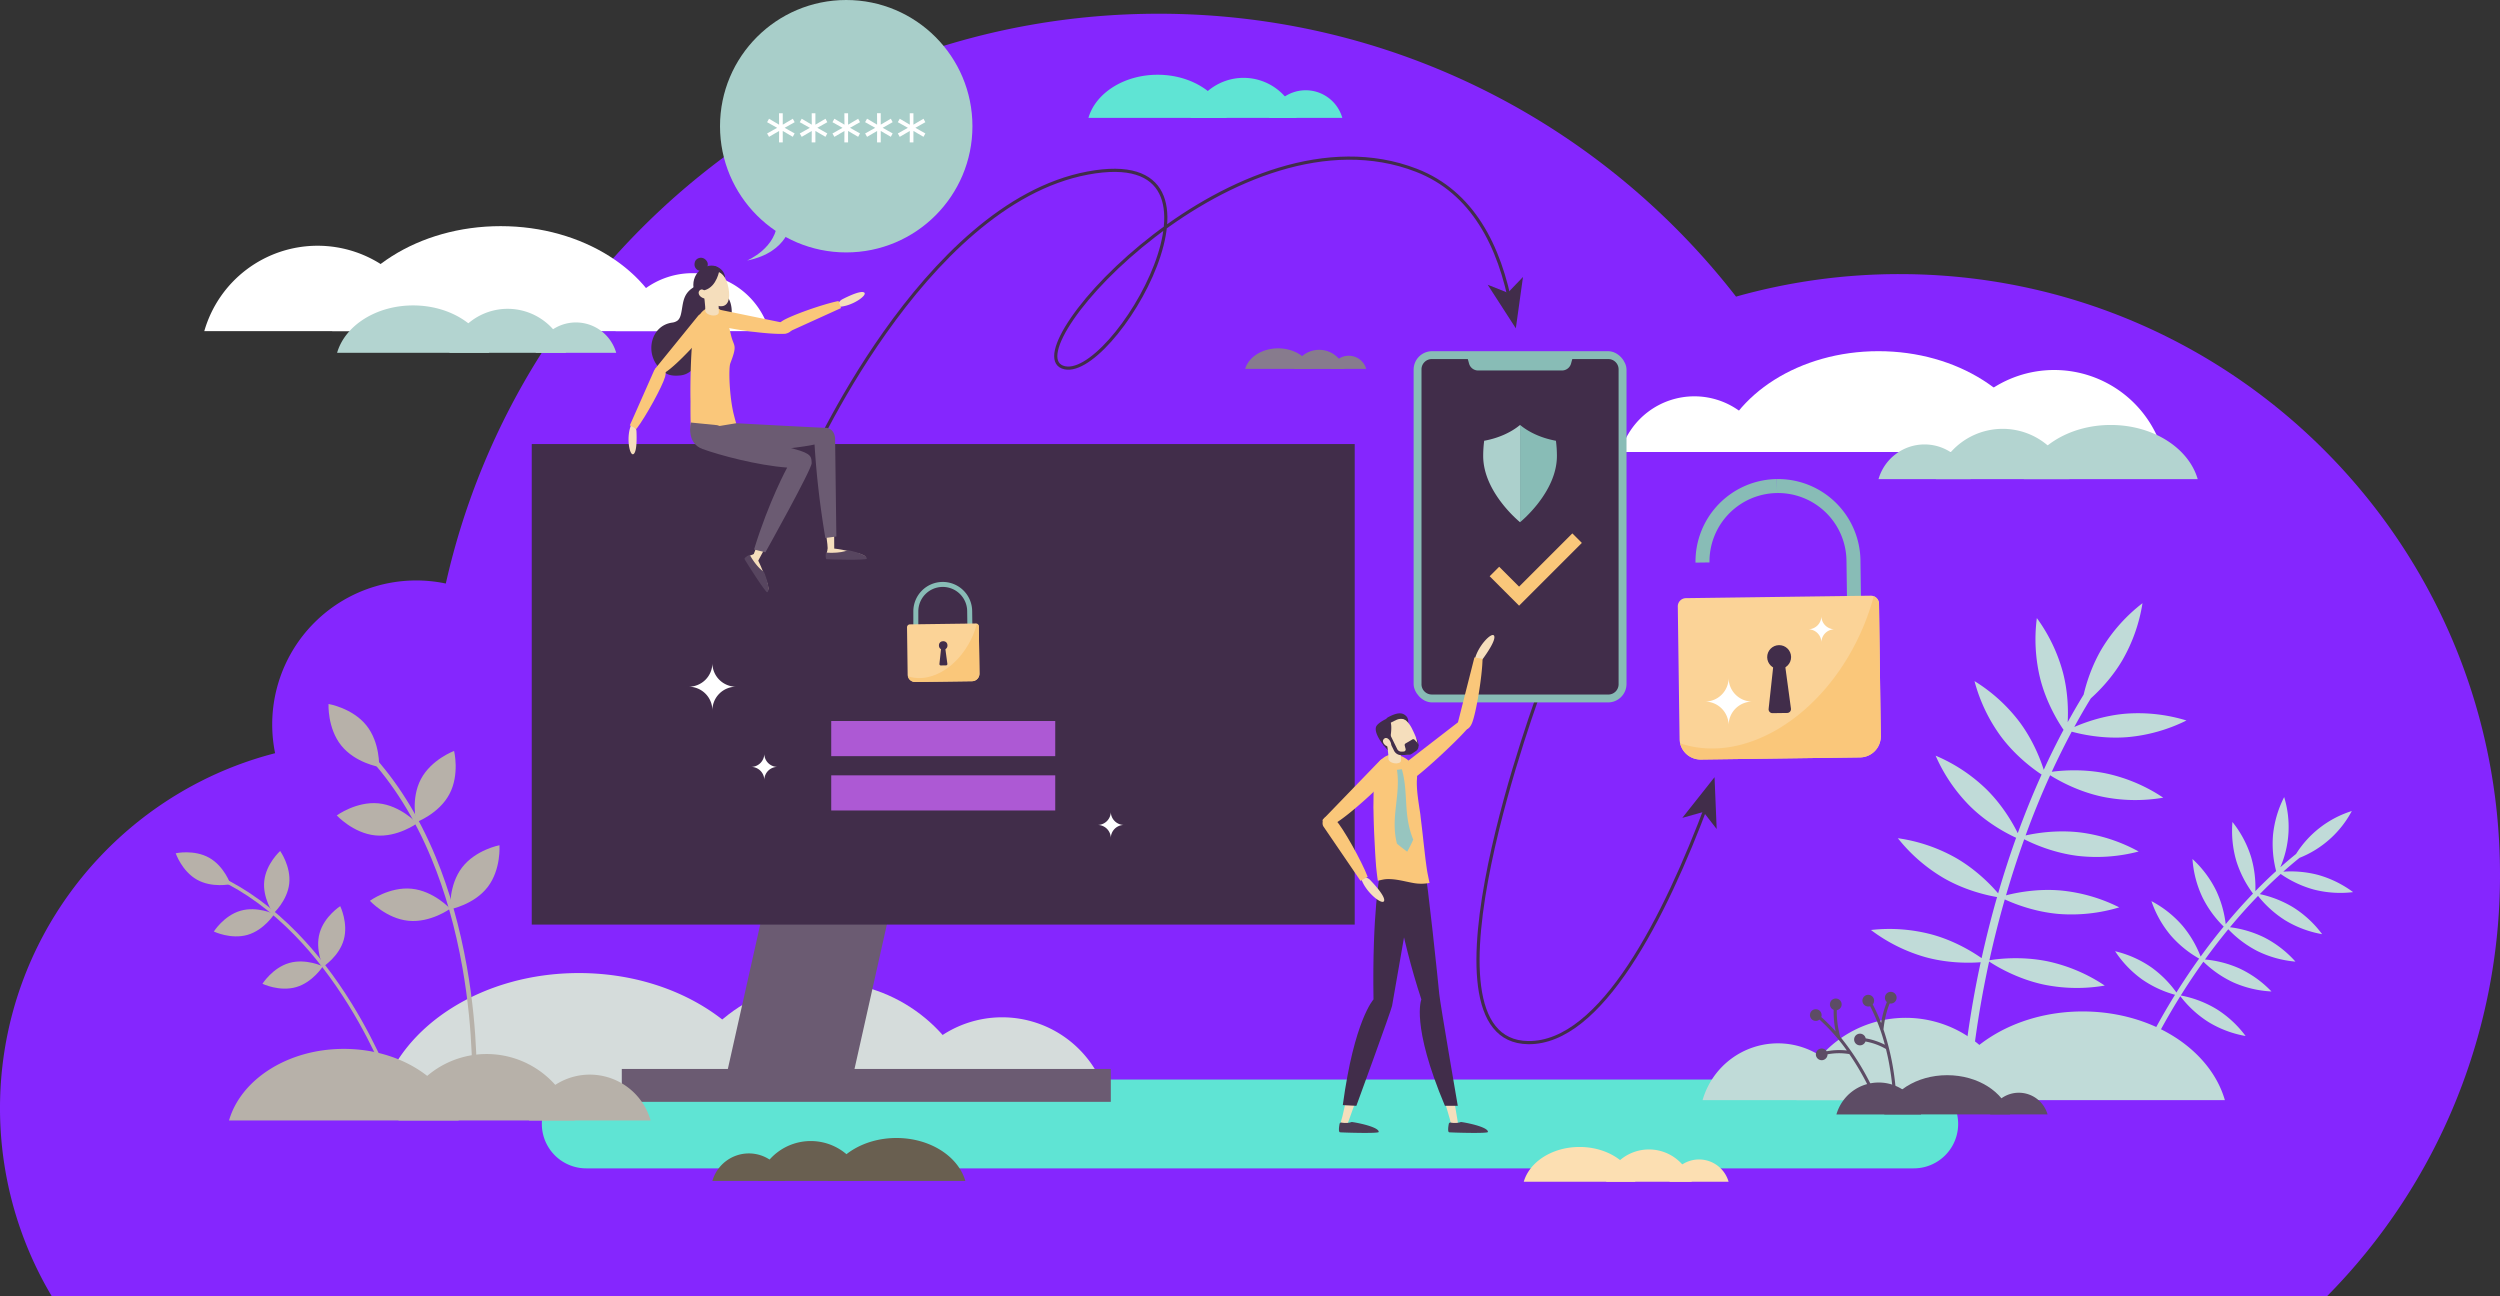<svg xmlns="http://www.w3.org/2000/svg" data-name="Layer 1" viewBox="-0.01 0 3156.76 1636.8"><rect x="-0.01" y="0" width="3156.76" height="1636.8" fill="#333333" stroke="none"/><path fill="#8526fe" d="M2620.19 593.31a759.62 759.62 0 0 0-206.46 28.44c-168.78-217.32-432.57-357.21-729.06-357.21-439.77 0-807.61 307.68-900.12 719.49A181.85 181.85 0 0 0 569 1198.28c-169.48 43.56-301.41 180.68-337.52 353A464.27 464.27 0 0 0 287 1884h2872.89a755.75 755.75 0 0 0 218.49-532.5c0-418.74-339.46-758.19-758.19-758.19Z" transform="translate(-221.63 -247.2)" class="coloreff2f5 svgShape"></path><path fill="#5fe4d4" d="M2638.1 1722.5H961.9a56.09 56.09 0 0 1 0-112.18h1676.2a56.09 56.09 0 0 1 0 112.18Z" transform="translate(-221.63 -247.2)" class="color90b4c1 svgShape"></path><path fill="#877b8d" d="M1887.3 688.93a33.24 33.24 0 0 1 32 24.09h-63.91a33.24 33.24 0 0 1 31.91-24.09Z" transform="translate(-221.63 -247.2)" class="color7b7e8d svgShape"></path><path fill="#877b8d" d="M1924.69 696.4a22.94 22.94 0 0 1 22.05 16.6h-44.1a22.94 22.94 0 0 1 22.05-16.6ZM1877.16 713c-4.29-14.85-21.3-25.94-41.63-25.94s-37.34 11.09-41.63 25.94Z" transform="translate(-221.63 -247.2)" class="color7b7e8d svgShape"></path><path fill="#ffffff" d="M1096 592.14a101 101 0 0 1 97.12 73.22H998.89a101 101 0 0 1 97.11-73.22ZM622.63 557.5A148.83 148.83 0 0 1 765.7 665.36H479.56A148.83 148.83 0 0 1 622.63 557.5Z" transform="translate(-221.63 -247.2)" class="colorfff svgShape"></path><path fill="#ffffff" d="M1066.63 665.36c-21.94-75.91-108.87-132.61-212.79-132.61S663 589.45 641.06 665.36Z" transform="translate(-221.63 -247.2)" class="colorfff svgShape"></path><path fill="#b3d4d0" d="M862.65 637.14a76.64 76.64 0 0 1 73.67 55.54H789a76.64 76.64 0 0 1 73.65-55.54Z" transform="translate(-221.63 -247.2)" class="colorb3cbd4 svgShape"></path><path fill="#b3d4d0" d="M948.86 654.36a52.89 52.89 0 0 1 50.84 38.33H898a52.89 52.89 0 0 1 50.86-38.33ZM839.28 692.68c-9.9-34.24-49.11-59.82-96-59.82s-86.09 25.58-96 59.82Z" transform="translate(-221.63 -247.2)" class="colorb3cbd4 svgShape"></path><path fill="#ffffff" d="M2361.09 747.64a97 97 0 0 0-93.22 70.28h186.44a97 97 0 0 0-93.22-70.28ZM2815.46 714.4a142.85 142.85 0 0 0-137.32 103.52h274.64a142.85 142.85 0 0 0-137.32-103.52Z" transform="translate(-221.63 -247.2)" class="colorfff svgShape"></path><path fill="#ffffff" d="M2389.29 817.92c21.06-72.86 104.5-127.28 204.24-127.28s183.18 54.42 204.24 127.28Z" transform="translate(-221.63 -247.2)" class="colorfff svgShape"></path><path fill="#b3d4d0" d="M2750.39 788.7a87.66 87.66 0 0 0-84.26 63.52h168.53a87.66 87.66 0 0 0-84.27-63.52Z" transform="translate(-221.63 -247.2)" class="colorb3cbd4 svgShape"></path><path fill="#b3d4d0" d="M2651.77 808.39a60.49 60.49 0 0 0-58.15 43.84h116.3a60.49 60.49 0 0 0-58.15-43.84ZM2777.11 852.23c11.32-39.16 56.17-68.42 109.78-68.42s98.46 29.25 109.78 68.42Z" transform="translate(-221.63 -247.2)" class="colorb3cbd4 svgShape"></path><path fill="#c0dbd8" d="M2628 1532.42a143.44 143.44 0 0 0-137.88 103.95h275.76A143.44 143.44 0 0 0 2628 1532.42Z" transform="translate(-221.63 -247.2)" class="colorc0d4db svgShape"></path><path fill="#c0dbd8" d="M2466.62 1564.63a99 99 0 0 0-95.15 71.73h190.3a99 99 0 0 0-95.15-71.73ZM2671.71 1636.36c18.52-64.08 91.91-112 179.64-112s161.12 47.87 179.64 112Z" transform="translate(-221.63 -247.2)" class="colorc0d4db svgShape"></path><path fill="#5d4c65" d="M2511.76 1522.06a7.38 7.38 0 0 1 9.6 9.35 212.35 212.35 0 0 1 18.16 18.21 115 115 0 0 1-2.51-27.28 7.4 7.4 0 1 1 4 .38c-.63 15.29 3.54 31.08 4.21 33.52a319.94 319.94 0 0 1 46.75 78l-3.71 1.45a298.94 298.94 0 0 0-18.35-36.77c-3.61-6.22-8-13.29-13.12-20.72a78.5 78.5 0 0 0-27.53.28 7.37 7.37 0 1 1-1.12-3.84 86.07 86.07 0 0 1 25.47-1 237 237 0 0 0-34.53-39 7.38 7.38 0 1 1-7.29-12.62Z" transform="translate(-221.63 -247.2)" class="color4c5265 svgShape"></path><path fill="#5d4c65" d="M2603 1571.76a78.46 78.46 0 0 0-25.87-9.43 7.37 7.37 0 1 1 .3-4 86.06 86.06 0 0 1 24.18 8.07 237 237 0 0 0-18.58-48.65 7.39 7.39 0 1 1 3.31-2.25 212.32 212.32 0 0 1 10.58 23.44 115 115 0 0 1 7.26-26.42 7.4 7.4 0 1 1 3.58 1.75c-6 14.09-7.64 30.34-7.86 32.85a320 320 0 0 1 16.28 89.45l-4 .05a298.88 298.88 0 0 0-4.22-40.87c-1.12-7.07-2.74-15.24-4.96-23.99Z" transform="translate(-221.63 -247.2)" class="color4c5265 svgShape"></path><path fill="#d5dcdb" d="M1262.83 1487c91 0 167.75 61 191.54 144.4h-383.08c23.79-83.4 100.53-144.4 191.54-144.4Z" transform="translate(-221.63 -247.2)" class="colordcd7d5 svgShape"></path><path fill="#d5dcdb" d="M1487 1531.76a137.5 137.5 0 0 1 132.18 99.65H1354.8a137.5 137.5 0 0 1 132.2-99.65ZM1202.07 1631.41c-25.73-89-127.68-155.52-249.55-155.52s-223.81 66.5-249.52 155.52Z" transform="translate(-221.63 -247.2)" class="colordcd7d5 svgShape"></path><path fill="#fcdfb2" d="M2303.76 1698.62a56.26 56.26 0 0 1 54.08 40.77h-108.16a56.26 56.26 0 0 1 54.08-40.77Z" transform="translate(-221.63 -247.2)" class="colorfcb2b6 svgShape"></path><path fill="#fcdfb2" d="M2367 1711.26a38.82 38.82 0 0 1 37.32 28.13h-74.64a38.82 38.82 0 0 1 37.32-28.13ZM2286.6 1739.39c-7.26-25.13-36-43.91-70.46-43.91s-63.19 18.77-70.46 43.91Z" transform="translate(-221.63 -247.2)" class="colorfcb2b6 svgShape"></path><path fill="#695f50" d="M1245.38 1688a69.47 69.47 0 0 0-66.79 50.35h133.57a69.47 69.47 0 0 0-66.78-50.35Z" transform="translate(-221.63 -247.2)" class="color695052 svgShape"></path><path fill="#695f50" d="M1167.23 1703.63a47.94 47.94 0 0 0-46.09 34.75h92.18a47.94 47.94 0 0 0-46.09-34.75ZM1266.57 1738.37c9-31 44.52-54.22 87-54.22s78 23.18 87 54.22Z" transform="translate(-221.63 -247.2)" class="color695052 svgShape"></path><path fill="#b7b1a9" d="M789.09 1249.95c-13.19 24.85-41.85 35.45-41.85 35.45s-7.27-29.68 5.93-54.53 41.83-35.45 41.83-35.45 7.29 29.68-5.91 54.53ZM837.41 1367.27c-17.13 22.32-47.15 28-47.15 28s-2.25-30.48 14.89-52.79 47.15-28 47.15-28 2.24 30.52-14.89 52.79ZM684.22 1163.11c17.63 21.93 16.07 52.45 16.07 52.45s-30.14-5-47.77-27-16.07-52.45-16.07-52.45 30.14 5.07 47.77 27ZM699.56 1261.59c28 2.76 48.7 25.23 48.7 25.23s-24.69 18-52.69 15.25-48.7-25.23-48.7-25.23 24.69-18 52.69-15.25ZM741.37 1369.4c28 2.76 48.7 25.23 48.7 25.23s-24.69 18-52.69 15.25-48.7-25.23-48.7-25.23 24.69-18.01 52.69-15.25Z" transform="translate(-221.63 -247.2)" class="colorb7aea9 svgShape"></path><path fill="#b7b1a9" d="m823.36 1620.92-5.73-.26c0-.66 2.82-67.35-12.17-152.09-8.79-49.72-21.9-95.83-38.95-137.06-21.28-51.45-48.79-95.39-81.78-130.6l4.18-3.92c33.48 35.73 61.38 80.28 82.92 132.4 17.21 41.63 30.43 88.17 39.29 138.31 15.1 85.3 12.27 152.55 12.24 153.22ZM586.83 1362.93c-2.38 21.8-20.07 37.75-20.07 37.75s-13.83-19.39-11.45-41.19 20.07-37.75 20.07-37.75 13.83 19.39 11.45 41.19ZM655.68 1433.92c-6 21.1-26 33.9-26 33.9s-10.42-21.41-4.46-42.52 26-33.9 26-33.9 10.42 21.42 4.46 42.52ZM485.85 1330.34c19.09 10.79 26.77 33.33 26.77 33.33s-23.27 5.06-42.36-5.73-26.77-33.33-26.77-33.33 23.27-5.06 42.36 5.73ZM525.38 1397.2c21.07-6.08 42.54 4.21 42.54 4.21s-12.68 20.16-33.74 26.25-42.54-4.21-42.54-4.21 12.68-20.16 33.74-26.25ZM586.77 1463.18c21.07-6.08 42.54 4.21 42.54 4.21s-12.68 20.16-33.74 26.25-42.54-4.21-42.54-4.21 12.67-20.16 33.74-26.25Z" transform="translate(-221.63 -247.2)" class="colorb7aea9 svgShape"></path><path fill="#b7b1a9" d="m718.72 1621.6-4.22 1.47c-.17-.49-17.39-49.57-52.71-106.59-20.72-33.45-43.51-63.05-67.76-88-30.25-31.1-62.85-55-96.9-70.94l1.9-4c34.55 16.21 67.6 40.4 98.25 71.91 24.47 25.17 47.48 55 68.36 88.79 35.55 57.4 52.9 106.87 53.08 107.36Z" transform="translate(-221.63 -247.2)" class="colorb7aea9 svgShape"></path><path fill="#5fe4d4" d="M1791.9 345.51a69.71 69.71 0 0 1 67 50.52h-134a69.71 69.71 0 0 1 67-50.52Z" transform="translate(-221.63 -247.2)" class="color90b4c1 svgShape"></path><path fill="#5fe4d4" d="M1870.32 361.17a48.1 48.1 0 0 1 46.24 34.83h-92.48a48.1 48.1 0 0 1 46.24-34.83ZM1770.65 396c-9-31.14-44.67-54.41-87.3-54.41S1605 364.88 1596 396Z" transform="translate(-221.63 -247.2)" class="color90b4c1 svgShape"></path><path fill="#c0dbd8" d="M2937.92 1468.51a136.82 136.82 0 0 1 31.86 31.92l.92-1.47a826.57 826.57 0 0 1 27.77-41.34 136.83 136.83 0 0 1-35.75-29.13 134.92 134.92 0 0 1-24.48-43.44 134.92 134.92 0 0 1 39.12 30.93 136.83 136.83 0 0 1 23 39.09 791.916 791.916 0 0 1 29.13-37.86 136.91 136.91 0 0 1-26.88-37.09 134.92 134.92 0 0 1-12.55-48.26 134.92 134.92 0 0 1 29.91 39.9 136.71 136.71 0 0 1 12.05 42.37c10.64-12.83 22.14-25.82 34.47-38.62a136.89 136.89 0 0 1-20.94-40.79 134.91 134.91 0 0 1-5-49.61 134.91 134.91 0 0 1 23.47 44 136.71 136.71 0 0 1 5.46 43.36c8.37-8.58 17.11-17.07 26.22-25.37a136.89 136.89 0 0 1-3.94-45.57 134.91 134.91 0 0 1 14.08-47.84 128.64 128.64 0 0 1-4.87 88.67q9.69-8.61 19.9-16.88a128.65 128.65 0 0 1 70.41-54.21 128.63 128.63 0 0 1-66 59.12q-10.58 8.53-20.57 17.47a136.69 136.69 0 0 1 43.39 3.93 134.91 134.91 0 0 1 44.8 21.9 134.92 134.92 0 0 1-49.76-3.29 136.84 136.84 0 0 1-41.7-19.62c-9.18 8.31-18 16.82-26.39 25.42a136.83 136.83 0 0 1 42.19 16.69 134.91 134.91 0 0 1 36.56 33.9 134.91 134.91 0 0 1-46.69-17.52 136.83 136.83 0 0 1-34.26-30.83c-12.71 13.11-24.53 26.42-35.45 39.58a136.81 136.81 0 0 1 43.26 12.87 134.92 134.92 0 0 1 39.42 30.54 134.91 134.91 0 0 1-48.05-13.33 136.87 136.87 0 0 1-36.72-27.54c-10.71 13-20.53 25.87-29.44 38.19a136.84 136.84 0 0 1 43.45 11.28 134.91 134.91 0 0 1 40.49 29.1 134.92 134.92 0 0 1-48.5-11.59 136.85 136.85 0 0 1-37.47-26 825.183 825.183 0 0 0-27.4 40.79l-1.16 1.86a136.28 136.28 0 0 1 45.32 17.29 134.91 134.91 0 0 1 36.56 33.9 134.91 134.91 0 0 1-46.69-17.52 136.27 136.27 0 0 1-35.75-32.78c-31.82 51.05-48.16 89.55-48.32 89.94l-6.1-2.57c.16-.39 16.32-38.47 47.73-89.14a136.82 136.82 0 0 1-41.09-19.05 134.92 134.92 0 0 1-34.56-35.94 134.91 134.91 0 0 1 45.54 20.19Z" transform="translate(-221.63 -247.2)" class="colorc0d4db svgShape"></path><path fill="#c0dbd8" d="M2660.9 1427.17c29.32 8 52.48 22.58 62.91 29.89l.58-2.61c5-22.4 11.2-47.55 18.93-74.53-11.76-2-39.58-8-67.11-23.82a208.32 208.32 0 0 1-58.14-50.48 208.32 208.32 0 0 1 72.93 24.68c26.62 15.26 45.52 35.37 53.67 44.94 6.5-22.35 14-45.9 22.72-70.17-11.1-5.08-36.08-18-58.34-40a208.32 208.32 0 0 1-43.3-63.67 208.32 208.32 0 0 1 64.2 42.51c20.74 20.48 33.63 43.41 39.51 55.37 8.81-24.18 18.8-49 30.08-74.06-10.16-6.69-32.93-23.28-51.62-48.46a208.32 208.32 0 0 1-33.08-69.53 208.32 208.32 0 0 1 57 51.8c17.13 23.08 26.36 47.36 30.44 60.23 7.72-16.82 16-33.71 25-50.51-6.92-10.12-21.63-34-29.37-64.23a208.32 208.32 0 0 1-4.35-76.87 208.32 208.32 0 0 1 33.16 69.49c6.29 24.56 6.54 47.64 5.77 62q9.62-17.55 20.18-34.87c3.27-14 10-36.11 22.95-58a208.32 208.32 0 0 1 51.32-57.4 208.32 208.32 0 0 1-25.74 72.57c-12.82 21.62-28.81 38-39.51 47.64q-11 17.89-20.85 36.08c12.43-5.44 36.64-14.44 65.14-16.8a208.32 208.32 0 0 1 76.51 8.6 208.33 208.33 0 0 1-74.07 21c-31.58 2.61-59.31-3.7-70.83-6.89a961.5 961.5 0 0 0-25.19 50.67c12.42-1.69 40-4.05 70 2.37a208.32 208.32 0 0 1 70.77 30.33 208.32 208.32 0 0 1-77-1.25c-31-6.63-55.73-20.69-65.83-27.06-11.68 25.66-22 51.16-31 76 12.4-2.79 39.38-7.45 69.59-3.74a208.33 208.33 0 0 1 73.17 24 208.32 208.32 0 0 1-76.8 5.55c-31.19-3.83-56.9-15.48-67.69-21-8.82 24.5-16.44 48.28-23 70.82 12.45-3.25 39-8.74 69-6.15a208.32 208.32 0 0 1 74 21.31 208.33 208.33 0 0 1-76.55 8.32c-30.91-2.67-56.75-13.15-68-18.35a1262.78 1262.78 0 0 0-18.68 73.54l-.73 3.3c8.25-1.41 39.85-5.85 74.88 1.63a208.32 208.32 0 0 1 70.77 30.33 208.32 208.32 0 0 1-77-1.25c-35-7.49-62.07-24.47-69-29.12-19.79 90.76-23.57 155.22-23.61 155.87l-10.21-.57c0-.65 3.76-64.41 23.16-154.41-12.56 1-40.1 1.72-69.65-6.38a208.32 208.32 0 0 1-68.92-34.33 208.32 208.32 0 0 1 76.83 5.67Z" transform="translate(-221.63 -247.2)" class="colorc0d4db svgShape"></path><path fill="#6b5b72" d="M1072.29 1379.61H912.37l133.81-597.27h159.93l-133.82 597.27z" class="color5b6072 svgShape"></path><path fill="#6b5b72" d="M785.12 1349.77h617.5v41.53h-617.5z" class="color5b6072 svgShape"></path><path fill="#412d4a" d="M671.43 560.7v606.78h1039.16V560.7H671.43z" class="color2d334a svgShape"></path><path fill="none" stroke="#412d4a" stroke-linecap="round" stroke-linejoin="round" stroke-width="4" d="M1240.37 838.31s145.25-333.42 354.8-372.59 29.1 269.08-32 245 221.9-335.83 447.06-248.44c70.36 27.31 105.26 94.94 120 175M2167.83 1114.32s-168.25 447.56-16.53 449.4c92.13 1.12 172.61-158.5 226.39-302.41" transform="translate(-221.63 -247.2)" class="colorStroke2d334a svgStroke"></path><path fill="#412d4a" d="m2164.94 981.37-40.7 51.36 26.62-7.49 16.79 21.6-2.71-65.47zM1914.03 414.61l9.04-64.9-19.15 19.95-25.43-10.11 35.54 55.06z" class="color2d334a svgShape"></path><path fill="#b7b1a9" d="M836.1 1578.12A115.79 115.79 0 0 1 947.41 1662H724.79a115.79 115.79 0 0 1 111.31-83.88Z" transform="translate(-221.63 -247.2)" class="colorb7aea9 svgShape"></path><path fill="#b7b1a9" d="M966.36 1604.13a79.91 79.91 0 0 1 76.81 57.91H889.55a79.91 79.91 0 0 1 76.81-57.91ZM800.8 1662c-15-51.73-74.2-90.37-145-90.37s-130.07 38.64-145 90.37Z" transform="translate(-221.63 -247.2)" class="colorb7aea9 svgShape"></path><path fill="#5d4c65" d="M2770.8 1627a37.75 37.75 0 0 1 36.29 27.36h-72.57a37.75 37.75 0 0 1 36.28-27.36ZM2593.93 1614.1a55.61 55.61 0 0 1 53.45 40.3h-106.9a55.61 55.61 0 0 1 53.45-40.3Z" transform="translate(-221.63 -247.2)" class="color4c5265 svgShape"></path><path fill="#5d4c65" d="M2759.82 1654.39c-8.2-28.36-40.68-49.55-79.5-49.55s-71.31 21.18-79.5 49.55Z" transform="translate(-221.63 -247.2)" class="color4c5265 svgShape"></path><path fill="none" stroke="#88bcb6" stroke-miterlimit="10" stroke-width="17.66" d="M2465.38 860.94A95.3 95.3 0 0 1 2562 955l1.28 95.29" transform="translate(-221.63 -247.2)" class="colorStroke88aebc svgStroke"></path><path fill="#fbd397" d="m2570.31 1203.57-201 2.69a26.54 26.54 0 0 1-26.9-26.19l-2.24-167.07a10.37 10.37 0 0 1 10.23-10.5l233.36-3.12a10.37 10.37 0 0 1 10.5 10.23l2.24 167.06a26.54 26.54 0 0 1-26.19 26.9Z" transform="translate(-221.63 -247.2)" class="colorfb979d svgShape"></path><path fill="#fac77a" d="m2594.25 1009.62 2.24 167.06a26.54 26.54 0 0 1-26.18 26.89l-201 2.69a26.55 26.55 0 0 1-26.2-20.46c82 27.73 183.36-35.19 230.42-145.12a305.55 305.55 0 0 0 14.12-40.59 10.36 10.36 0 0 1 6.6 9.53Z" transform="translate(-221.63 -247.2)" class="colorfa7a81 svgShape"></path><path fill="none" stroke="#88bcb6" stroke-miterlimit="10" stroke-width="17.66" d="M2371.37 957.51a95.3 95.3 0 0 1 94-96.57" transform="translate(-221.63 -247.2)" class="colorStroke88aebc svgStroke"></path><circle cx="2468.09" cy="1077.04" r="15.1" fill="#412d4a" transform="rotate(-.77 -16045.897 17440.096)" class="color2d334a svgShape"></circle><path fill="#412d4a" d="m2478.28 1147.46-18.48.25a4.89 4.89 0 0 1-4.93-5.41l6-55.15a4.89 4.89 0 0 1 4.79-4.36l5.05-.07a4.89 4.89 0 0 1 4.91 4.23l7.45 55a4.89 4.89 0 0 1-4.79 5.51Z" transform="translate(-221.63 -247.2)" class="color2d334a svgShape"></path><path fill="none" stroke="#88bcb6" stroke-miterlimit="10" stroke-width="6.3" d="M1411.58 985.17a34 34 0 0 0-33.54 34.45V1051M1411.58 985.17a34 34 0 0 1 34.45 33.54l.46 34" transform="translate(-221.63 -247.2)" class="colorStroke88aebc svgStroke"></path><path fill="#fbd397" d="M1371 1035.11h83.25a3.7 3.7 0 0 1 3.7 3.7v59.6a9.47 9.47 0 0 1-9.47 9.47h-71.71a9.47 9.47 0 0 1-9.47-9.47v-59.6a3.7 3.7 0 0 1 3.7-3.7Z" transform="rotate(-.77 -17097.31 17435.264)" class="colorfb979d svgShape"></path><path fill="#fac77a" d="m1457.56 1038.21.8 59.59a9.47 9.47 0 0 1-9.34 9.59l-71.7 1a9.47 9.47 0 0 1-9.35-7.3c29.25 9.89 65.41-12.55 82.2-51.77a109 109 0 0 0 5-14.48 3.7 3.7 0 0 1 2.39 3.37Z" transform="translate(-221.63 -247.2)" class="colorfa7a81 svgShape"></path><circle cx="1412.55" cy="1062.26" r="5.39" fill="#412d4a" transform="rotate(-.77 -17096.507 17426.34)" class="color2d334a svgShape"></circle><path fill="#412d4a" d="m1416.18 1087.38-6.59.09a1.74 1.74 0 0 1-1.76-1.93l2.13-19.67a1.74 1.74 0 0 1 1.71-1.56h1.8a1.74 1.74 0 0 1 1.75 1.51l2.66 19.61a1.74 1.74 0 0 1-1.7 1.95Z" transform="translate(-221.63 -247.2)" class="color2d334a svgShape"></path><path fill="#f5debc" d="M1107.92 810.83c-14.2-9.12-13.7-18.36-11.34-24a8.88 8.88 0 0 1 11.7-7.13l133.54 45.3a4.12 4.12 0 0 1 1.51 6.9 14.29 14.29 0 0 1-13.51 5.79c-27.51-3.76-103.43-14.99-121.9-26.86ZM1173.62 946.89s-10.41 3.31-9.89 5.18 23.13 38.7 26.39 40.22.64-7.87.64-7.87-6.78-20-12.31-30.37c0-.05-4.32-7.5-4.83-7.16Z" transform="translate(-221.63 -247.2)" class="colorf5d1bc svgShape"></path><path fill="#f5debc" d="M1228.25 824.13c4.4-3.32 8-4.29 12.13-2.24a8.94 8.94 0 0 1 3.9 12.25l-66.93 124.11a4.13 4.13 0 0 1-7.39-3.66l2.52-5.55c35.77-89.93 41.19-112.18 55.77-124.91Z" transform="translate(-221.63 -247.2)" class="colorf5d1bc svgShape"></path><path fill="#57455f" d="M1186.31 969.33c-4.13-2.61-9.35-8-14-15a81.2 81.2 0 0 1-4-6.59c-3.47 1.66-7.29 3.94-6.43 5.59 1.51 2.91 26.58 42.61 28.53 41.63 3.83-1.96.19-14.71-4.1-25.63Z" transform="translate(-221.63 -247.2)" class="color454a5f svgShape"></path><path fill="#f5debc" d="M1266.83 940s-3 10.5-1.17 11.11 45 2.19 48.1.32-6.2-4.9-6.2-4.9-20.38-5.43-32.1-6.59c.01.01-8.63-.56-8.63.06Z" transform="translate(-221.63 -247.2)" class="colorf5d1bc svgShape"></path><path fill="#f5debc" d="M1255.47 797.9c2.27-5 5-7.6 9.57-7.78a8.94 8.94 0 0 1 9.29 8.89l.68 141a4.13 4.13 0 0 1-8.24.32l-.44-6.08c-11.66-96.06-17.56-118.19-10.86-136.35Z" transform="translate(-221.63 -247.2)" class="colorf5d1bc svgShape"></path><path fill="#f5debc" d="M1134.32 811.32c-16.07-5.16-18-14.22-17.13-20.27a8.88 8.88 0 0 1 9.47-9.9l140.69 9.4a4.12 4.12 0 0 1 3.24 6.28 14.29 14.29 0 0 1-11.57 9.07c-27.54 3.45-103.81 12.1-124.7 5.42Z" transform="translate(-221.63 -247.2)" class="colorf5d1bc svgShape"></path><path fill="#57455f" d="M1292.55 941.87c-4.46 2-11.88 3.32-20.29 3.37-2.69 0-5.28-.1-7.7-.33-.54 3.81-.76 8.25 1.09 8.45 3.26.36 50.2 1.5 50.46-.68.52-4.3-12.11-8.33-23.56-10.81Z" transform="translate(-221.63 -247.2)" class="color454a5f svgShape"></path><path fill="#412d4a" d="M1055.28 712.9c-19.87-18.78-12.43-54.67 15.25-58.36a14.53 14.53 0 0 0 6.07-2.17c2.83-1.87 4.12-5.34 4.91-8.64 1.77-7.42 1.95-15.31 5.18-22.22 5.17-11.06 18.72-17.63 30.47-14.32 10.87 3.06 23.69 10.25 27.17 23.59 3.18 12.18 1.26 28.2-16.66 32.83-2.73.7-3.64 4.37-4.74 7-2 4.8 10.88 14.95 10 20.1-.81 4.81-1.06 15.64-13.31 18-6.19 1.21-10.36-5.57-22.55 4.51-5.69 4.7-9.62 7.42-17 8.11-12.86 1.18-17.96-1.97-24.79-8.43Z" transform="translate(-221.63 -247.2)" class="color2d334a svgShape"></path><path fill="#f5debc" d="M1279.62 632.72a10.66 10.66 0 0 1 5.63-7.62c7.6-3.91 22.19-10.8 27.06-8.81 6.71 2.73-15.65 18.8-33 18.3Z" transform="translate(-221.63 -247.2)" class="colorf5d1bc svgShape"></path><path fill="#fac77a" d="M1280.42 627.3c-19.42 3.79-60.3 18.32-70.85 25.1-8.75 5.63-5.21 10.86-5.13 11.12.9 3.06 6.38 5.52 9.92 4.15l69.26-31.47ZM1093.18 794.2l.15-.06-.59-.2c.12.24.26.34.44.26ZM1126.85 790.8c6.51-1.54 11.58-1.57 17.87-3.85a24 24 0 0 0 6.91-3.87c-1-3.09-2.2-7.51-3.49-12.68-5.47-21.92-6.8-58.11-4.29-64.58 9.62-24.75 4.07-20.41.66-36.06s-9.54-30.13-15-32.28c-17.4-6.82-26.65 5-31.53 25.65-3.88 16.45-5 67.09-4.45 90.9-.18 23 .28 37.75 1.32 39.8 2.09-.13 10.44-1.13 16 1.42l.82-.16c5.16-1.09 10.07-3.09 15.18-4.29Z" transform="translate(-221.63 -247.2)" class="colorfa7a81 svgShape"></path><path fill="#fac77a" d="M1124.38 657.11c-10.91-4-6.36-12.81-6.33-13.11.25-3.47 6.22-6.73 10.41-6.09l92.85 19.09c1.52.16 1.3 2.69 1.19 4.22a2.82 2.82 0 0 1-.47 1.38c-1.41 3.3-5.53 5.68-9.18 6-19.03 1.59-74.28-6.32-88.47-11.49Z" transform="translate(-221.63 -247.2)" class="colorfa7a81 svgShape"></path><path fill="#fac77a" d="M1118.32 658.37c5.31-9.23-3.51-13.53-3.71-13.75-2.36-2.56-8.67-1.73-11.27 1.12l-54.43 67.05c-1 1 .76 2.82 1.8 3.95a3 3 0 0 0 1.2.8c3.09 1.77 7.52 1.3 10.33-.51 14.65-9.43 49.18-46.66 56.08-58.66Z" transform="translate(-221.63 -247.2)" class="colorfa7a81 svgShape"></path><path fill="#412d4a" d="M1115.62 631.61s-16.16-4.85-18.28-20.71c-2.84-21.3 18.22-33 30.34-26.57 11.16 5.9 9.81 15.25 8.66 17.6s-20.72 29.68-20.72 29.68Z" transform="translate(-221.63 -247.2)" class="color2d334a svgShape"></path><path fill="#412d4a" d="M1137 597.82s-15.48-4.4-18.09-9.5 5.2-5 5.2-5a20 20 0 0 1 12.89 14.5ZM1112 587.91s6.48-5.78 1.42-11.85-12.87-3.1-14.36 2c-1.65 5.65 1.35 8.88 3.76 10.31a9.32 9.32 0 0 0 9.18-.46Z" transform="translate(-221.63 -247.2)" class="color2d334a svgShape"></path><path fill="#6b5b72" d="M1094 780.73s-6.58 25.71 14.75 33.44 68.78 20.6 106.84 23.44c0 0-23.18 42.41-41.83 103.44l14.31 3.61s58.76-105.15 58.44-112.64.41-12.07-21.91-17.85-97.44-30.11-97.44-30.11Z" transform="translate(-221.63 -247.2)" class="color5b6072 svgShape"></path><path fill="#6b5b72" d="M1175.92 818.12s61.42-6.18 74.22-9.73a1110.32 1110.32 0 0 0 13.69 118.12l13.86-1.86-1.59-124s-.42-12.95-12.27-13.25-112.49-5.8-112.49-5.8l-43.64 7.2 24.76 20.86Z" transform="translate(-221.63 -247.2)" class="color5b6072 svgShape"></path><path fill="#f5debc" d="m1109.44 611.72 17.05-2.49c.34 2.33 3.2 24.59 2.73 33-.51 2.62-4.72 4-9.41 3.11-4.22-.81-7.36-3.21-7.59-5.59.26-5.02-1.59-19.87-2.78-28.03Z" transform="translate(-221.63 -247.2)" class="colorf5d1bc svgShape"></path><path fill="#f5debc" d="M1110.84 614.13c3.61 13.33 15.82 21.63 24 19.43s9.15-14.08 5.54-27.41-12.05-18.33-20.2-16.13-12.95 10.77-9.34 24.11Z" transform="translate(-221.63 -247.2)" class="colorf5d1bc svgShape"></path><path fill="#412d4a" d="M1130.06 587.86s-2.87 21.12-18.47 25.73c-8.87 2.62-12.23-9.67-12.23-9.67l7.63-13.57s6.59-6 11.95-5.82c.46.01 11.12 3.33 11.12 3.33Z" transform="translate(-221.63 -247.2)" class="color2d334a svgShape"></path><path fill="#f5debc" d="M1104.54 619.59c1.58 3 6.62 5.38 8.83 4.23s1.48-3.9-.1-6.94-4.84-5-7-3.83-3.27 3.49-1.73 6.54ZM1020.73 783.65a10.66 10.66 0 0 1 4.57 8.3c.38 8.54.54 24.67-3.3 28.27-5.28 5-10.55-22.07-2.83-37.65Z" transform="translate(-221.63 -247.2)" class="colorf5d1bc svgShape"></path><path fill="#fac77a" d="M1025.24 788.8c12-15.74 32.84-53.79 36.2-65.87 2.79-10-3.34-11.57-3.57-11.71-2.71-1.69-8.44.12-10.17 3.5l-30.78 69.57Z" transform="translate(-221.63 -247.2)" class="colorfa7a81 svgShape"></path><path fill="#ad59d4" d="M1049.58 910.43h282.86v44.36h-282.86zM1049.58 979.03h282.86v44.36h-282.86z" class="color9ea1ac svgShape"></path><circle cx="1068.52" cy="159.37" r="159.37" fill="#a8cec9" class="colora8c4ce svgShape"></circle><path fill="#a8cec9" d="M1220.75 527s-2.51 38.55-55.86 49.19c0 0 38.54-16 38.41-51.51Z" transform="translate(-221.63 -247.2)" class="colora8c4ce svgShape"></path><path fill="#ffffff" d="m1212.4 408.57 12.6 7.12-2.34 4.27-12.66-7.42V427h-4.68l.1-14.43-12.74 7.43-2.44-4.27 12.71-7.12-12.71-7.11 2.44-4.37 12.71 7.52-.1-14.43h4.71v14.43l12.71-7.52 2.34 4.37ZM1253.66 408.57l12.6 7.12-2.34 4.27-12.71-7.42V427h-4.68l.1-14.43-12.69 7.43-2.44-4.27 12.71-7.12-12.71-7.11 2.44-4.37 12.71 7.52-.1-14.43h4.68v14.43l12.71-7.52 2.34 4.37ZM1294.93 408.57l12.6 7.12-2.34 4.27-12.71-7.42V427h-4.68l.1-14.43-12.69 7.43-2.44-4.27 12.71-7.12-12.71-7.11 2.44-4.37 12.71 7.52-.1-14.43h4.68v14.43l12.71-7.52 2.34 4.37ZM1336.19 408.57l12.6 7.12-2.34 4.27-12.71-7.42V427h-4.68l.1-14.43-12.69 7.43-2.44-4.27 12.71-7.12-12.74-7.15 2.44-4.37 12.71 7.52-.1-14.43h4.68v14.43l12.71-7.52 2.34 4.37ZM1377.46 408.57l12.6 7.12-2.34 4.27-12.72-7.42V427h-4.68l.1-14.43-12.68 7.43-2.44-4.27 12.71-7.12-12.71-7.11 2.44-4.37 12.71 7.52-.1-14.43h4.65v14.43l12.71-7.52 2.34 4.37Z" transform="translate(-221.63 -247.2)" class="colorfff svgShape"></path><rect width="268.82" height="443.52" x="1784.97" y="443.44" fill="#88bcb6" rx="23.33" ry="23.33" class="color88aebc svgShape"></rect><path fill="#412d4a" d="M2029.55 1124.16a13 13 0 0 1-13-13V713.6a13 13 0 0 1 13-13h222.88a13 13 0 0 1 13 13v397.6a13 13 0 0 1-13 13Z" transform="translate(-221.63 -247.2)" class="color2d334a svgShape"></path><path fill="#88bcb6" d="m2207.77 697.64-2.39 8.66a11.88 11.88 0 0 1-11.46 8.72h-105.85a11.89 11.89 0 0 1-11.46-8.72l-2.39-8.66Z" transform="translate(-221.63 -247.2)" class="color88aebc svgShape"></path><path fill="#fac77a" d="M1979.87 1222.12c7.41-10.35-2.18-15.52-2.38-15.78-2.37-3-9.79-2.24-13.19.93l-72.21 74.73c-1.28 1.09.49 3.24 1.53 4.55a3.09 3.09 0 0 0 1.28 1c3.32 2.11 8.51 1.72 12-.26 18.25-10.38 63.33-51.72 72.97-65.17Z" transform="translate(-221.63 -247.2)" class="colorfa7a81 svgShape"></path><path fill="#f5debc" d="M2017 1516.35c1.55-5.75 4-9 8.86-10a9.66 9.66 0 0 1 11.44 7.87l25.16 150.23a4.46 4.46 0 0 1-8.73 1.77l-1.53-6.4c-29.12-100.38-39.2-122.95-35.2-143.47Z" transform="translate(-221.63 -247.2)" class="colorf5d1bc svgShape"></path><path fill="#d8a353" d="M1990.56 1380.26c2.37-18.07 11.63-21.84 18.22-22.13a9.6 9.6 0 0 1 12.35 8.15l17.28 151.34a4.45 4.45 0 0 1-6 4.66 15.44 15.44 0 0 1-11.88-10.54c-9.05-28.61-33.05-107.98-29.97-131.48Z" transform="translate(-221.63 -247.2)" class="colord9ad93 svgShape"></path><path fill="#f5debc" d="M1956 1514.29c4.16-4.26 7.85-5.88 12.59-4.37a9.66 9.66 0 0 1 6.15 12.45l-51.34 143.41a4.46 4.46 0 0 1-8.48-2.71l1.79-6.33c23.62-101.84 25.8-126.48 39.29-142.45Z" transform="translate(-221.63 -247.2)" class="colorf5d1bc svgShape"></path><path fill="#d8a353" d="M1966 1375.91c7.19-16.75 17.12-17.87 23.54-16.36a9.6 9.6 0 0 1 9.68 11.19l-24.44 150.35a4.45 4.45 0 0 1-7.08 2.84 15.44 15.44 0 0 1-8.58-13.37c-.85-29.96-2.42-112.87 6.88-134.65Z" transform="translate(-221.63 -247.2)" class="colord9ad93 svgShape"></path><path fill="#4c3b54" d="M1920.64 1665.16a21.52 21.52 0 0 0 7.86-1.23c11.42 1.6 34.68 7 34 12.67-.27 2.1-45.65.73-48.8.36-2.22-.26-1.31-6.83-.58-10.69a2 2 0 0 1 2.35-1.57 27.79 27.79 0 0 0 5.17.46ZM2058.55 1665.16a21.52 21.52 0 0 0 7.86-1.23c11.42 1.6 34.68 7 34 12.67-.27 2.1-45.65.73-48.8.36-2.22-.26-1.31-6.83-.58-10.69a2 2 0 0 1 2.35-1.57 27.79 27.79 0 0 0 5.17.46Z" transform="translate(-221.63 -247.2)" class="color3b3e54 svgShape"></path><path fill="#412d4a" d="M1979.39 1352.3s9.92 74.84 37 156.89c0 0-13.52 31.56 29.75 134.35h16.23s-22.54-130.74-23.44-141.56-15.33-147.87-18-155.08Z" transform="translate(-221.63 -247.2)" class="color2d334a svgShape"></path><path fill="#412d4a" d="M1964.06 1350.5s-9.92 49.59-8.11 158.69c0 0-24.34 26.15-38.77 133.44l17.13.9s44.18-120.82 45.08-126.23 29.75-170.41 29.75-170.41Z" transform="translate(-221.63 -247.2)" class="color2d334a svgShape"></path><path fill="#f5debc" d="M2085.29 1083.34a11.68 11.68 0 0 0 9.19-4.83c5.49-7.59 15.37-22.25 14-27.86-1.84-7.72-23 13.84-25.3 32.74Z" transform="translate(-221.63 -247.2)" class="colorf5d1bc svgShape"></path><path fill="#fac77a" d="M1999.47 1235.23c-11.1 6.22-15.19-3.88-15.42-4.11-2.71-2.69-1.15-10 2.38-13l82.22-63.51c1.22-1.15 7.89.22 9.08 1.4a3.09 3.09 0 0 1 .8 1.38c1.73 3.53-3.65 9.52-6.31 12.53-13.07 14.79-58.31 57.21-72.75 65.31Z" transform="translate(-221.63 -247.2)" class="colorfa7a81 svgShape"></path><path fill="#fac77a" d="M2093.63 1079.06c-.31 21.68-8.06 68.6-13.33 81.29-4.37 10.53-10.7 7.72-11 7.69-3.48-.38-7.19-5.81-6.41-9.9l20.5-80.82ZM1958.75 1334.7c-.28-3.82-.53-7.7-.75-11.52-.14-2.52-.26-5.13-.39-7.6-.3-5.62-.58-11.32-.85-16.85-.12-2.62-.22-5.36-.3-7.81-.22-6.05-.4-12.66-.49-18.36 0-2.46-.19-5.12-.15-6.78.24-10.87 0-21.6.91-31.89.52-6-.1-8.77 1.92-14.86 6-18.18 21.33-24.85 38.33-13.91a18.32 18.32 0 0 1 3 2.41c6.56 7.37 11.79 11.58 10.86 23.11-1 12.67 2.12 30.46 4.19 44.33.13.85.44 4.12.67 6 .33 2.63.73 6 1.1 9.13.52 4.43 1.13 9.41 1.64 14.14.3 2.86.66 6.08 1 9.12.63 5.37 1.25 11 1.88 16.39.18 1.51.37 3.09.58 4.59.16 1.16.3 2.31.46 3.46.37 2.74.76 5.63 1.18 8.32.37 2.35.8 4.47 1.26 6.76.62 3.07 1.25 6.12 1.93 9.19a54.68 54.68 0 0 1-20.37.11c-11.35-2-22.2-5.4-33.76-4.91-3.87.16-7.43 1.28-11.19 2-.86-5.82-1.55-11.68-2.14-17.55-.17-2.32-.35-4.72-.52-7.02Z" transform="translate(-221.63 -247.2)" class="colorfa7a81 svgShape"></path><path fill="#412d4a" d="M2012.79 1189.62s.44-7.2-4.26-12-4.72 2.36-4.72 2.36ZM1968.37 1187.89c.51.52 8.66 10.78 10.7 10.36 2.81-.58-.88-9.35-.88-9.35ZM1999.8 1161.58s1-6.73-2.61-10.2c-3.39-3.3-8.51-6.32-22.89 1.5a4.85 4.85 0 0 0-2.29 5.76l2 6.29Z" transform="translate(-221.63 -247.2)" class="color2d334a svgShape"></path><path fill="#f5debc" d="M1974.48 1182.16c4.26 8.67 8.43 15.54 15.43 17.57a18.32 18.32 0 0 0 14.49-1.66c5.36-3 7.22-6.95 7-11.64-.24-5.38-3.22-11.79-6.79-19.06-6.69-13.62-16.84-17.23-25.16-13.15s-11.66 14.32-4.97 27.94Z" transform="translate(-221.63 -247.2)" class="colorf5d1bc svgShape"></path><path fill="#f5debc" d="m1972.06 1179.92 15.74-2.47c.34 2.15 3.21 22.7 2.86 30.52-.44 2.43-4.32 3.76-8.67 3-3.91-.71-6.84-2.89-7.08-5.09.19-4.73-1.66-18.43-2.85-25.96Z" transform="translate(-221.63 -247.2)" class="colorf5d1bc svgShape"></path><path fill="#412d4a" d="M1969.09 1188.74a7.6 7.6 0 0 0 6.22-4.48c2.7-5.72 3.43-16.45 3-21.09-.75-8.16-3.62-9.46-3.62-9.46s-14.14 5.92-15.65 11.78c-2.27 8.76 10.05 23.25 10.05 23.25Z" transform="translate(-221.63 -247.2)" class="color2d334a svgShape"></path><path fill="#412d4a" d="m1976.13 1173.17 9.74 19.87a5.82 5.82 0 0 0 5.54 3.25l2.68-.14a2.62 2.62 0 0 0 2.4-3.26l-1.12-4.37a2.27 2.27 0 0 1 1-2.52l8.65-5.1a2.27 2.27 0 0 1 2.83.42l3 3.3a7.24 7.24 0 0 1-1.27 10.86l-5.06 3.44a8 8 0 0 1-3.62 1.34h-.47l-2.07.11-6.76.36a10.3 10.3 0 0 1-9.8-5.76l-9.74-19.87Z" transform="translate(-221.63 -247.2)" class="color2d334a svgShape"></path><path fill="#f5debc" d="M1968.55 1185.51c1.43 3 6.2 5.31 8.35 4.28s1.51-3.7.08-6.65-4.51-4.88-6.65-3.84-3.22 3.25-1.78 6.21Z" transform="translate(-221.63 -247.2)" class="colorf5d1bc svgShape"></path><path fill="#412d4a" d="m1975.94 1160.51 8.81-4.23a13.63 13.63 0 0 1 9.48-.87l4.3 1.17-8.08-6.26-8.36.75-8.67 5Z" transform="translate(-221.63 -247.2)" class="color2d334a svgShape"></path><path fill="#97c5bf" d="M1985.57 1219.27c4.94 32.25-8.53 60.11 0 93.26 4.15 3.54 8.56 6.8 12.9 10.11a165.37 165.37 0 0 0 7.66-15.28c-13-31.58-5.76-58.45-14.37-88.82-2.04.21-4.11.46-6.19.73Z" transform="translate(-221.63 -247.2)" class="color97b9c5 svgShape"></path><path fill="#f5debc" d="M1942 1354.89a11.68 11.68 0 0 1 9.76 3.54c6.48 6.77 18.26 19.95 17.7 25.69-.77 7.9-24.64-10.58-29.52-29Z" transform="translate(-221.63 -247.2)" class="colorf5d1bc svgShape"></path><path fill="#fac77a" d="M1948.59 1354.36c-7.73-20.26-31.08-61.68-40.38-71.8-7.72-8.39-12.7-3.59-13-3.45-3.14 1.55-4.77 7.93-2.63 11.49l47 68.89Z" transform="translate(-221.63 -247.2)" class="colorfa7a81 svgShape"></path><path fill="#ffffff" d="M2504.8 1041.79a16.7 16.7 0 0 0 16.7-16.7 16.7 16.7 0 0 0 16.7 16.7 16.7 16.7 0 0 0-16.7 16.7 16.7 16.7 0 0 0-16.7-16.7ZM1170 1215.56a16.7 16.7 0 0 0 16.7-16.7 16.7 16.7 0 0 0 16.7 16.7 16.7 16.7 0 0 0-16.7 16.7 16.7 16.7 0 0 0-16.7-16.7ZM1607.54 1288.87a16.7 16.7 0 0 0 16.7-16.7 16.7 16.7 0 0 0 16.7 16.7 16.7 16.7 0 0 0-16.7 16.7 16.7 16.7 0 0 0-16.7-16.7ZM2374.43 1133.1a29.93 29.93 0 0 0 29.93-29.93 29.93 29.93 0 0 0 29.93 29.93 29.93 29.93 0 0 0-29.93 29.93 29.93 29.93 0 0 0-29.93-29.93ZM1091.21 1114.32a29.93 29.93 0 0 0 29.93-29.93 29.93 29.93 0 0 0 29.93 29.93 29.93 29.93 0 0 0-29.93 29.93 29.93 29.93 0 0 0-29.93-29.93Z" transform="translate(-221.63 -247.2)" class="colorfff svgShape"></path><path fill="none" stroke="#fac77a" stroke-miterlimit="10" stroke-width="17" d="m1887.01 721.64 31.14 31.14 73.25-73.25" class="colorStrokefa7a81 svgStroke"></path><path fill="#88bcb6" d="M2186.3 803.76c-18-3.33-33.76-10.42-45.3-20V906.6s46.54-37.44 46.54-83.62a148.05 148.05 0 0 0-1.24-19.22Z" transform="translate(-221.63 -247.2)" class="color88aebc svgShape"></path><path fill="#acd0cc" d="M2095.7 803.76a148.05 148.05 0 0 0-1.25 19.21c0 46.18 46.54 83.62 46.54 83.62V783.81c-11.53 9.53-27.26 16.62-45.29 19.95Z" transform="translate(-221.63 -247.2)" class="coloracc6d0 svgShape"></path></svg>